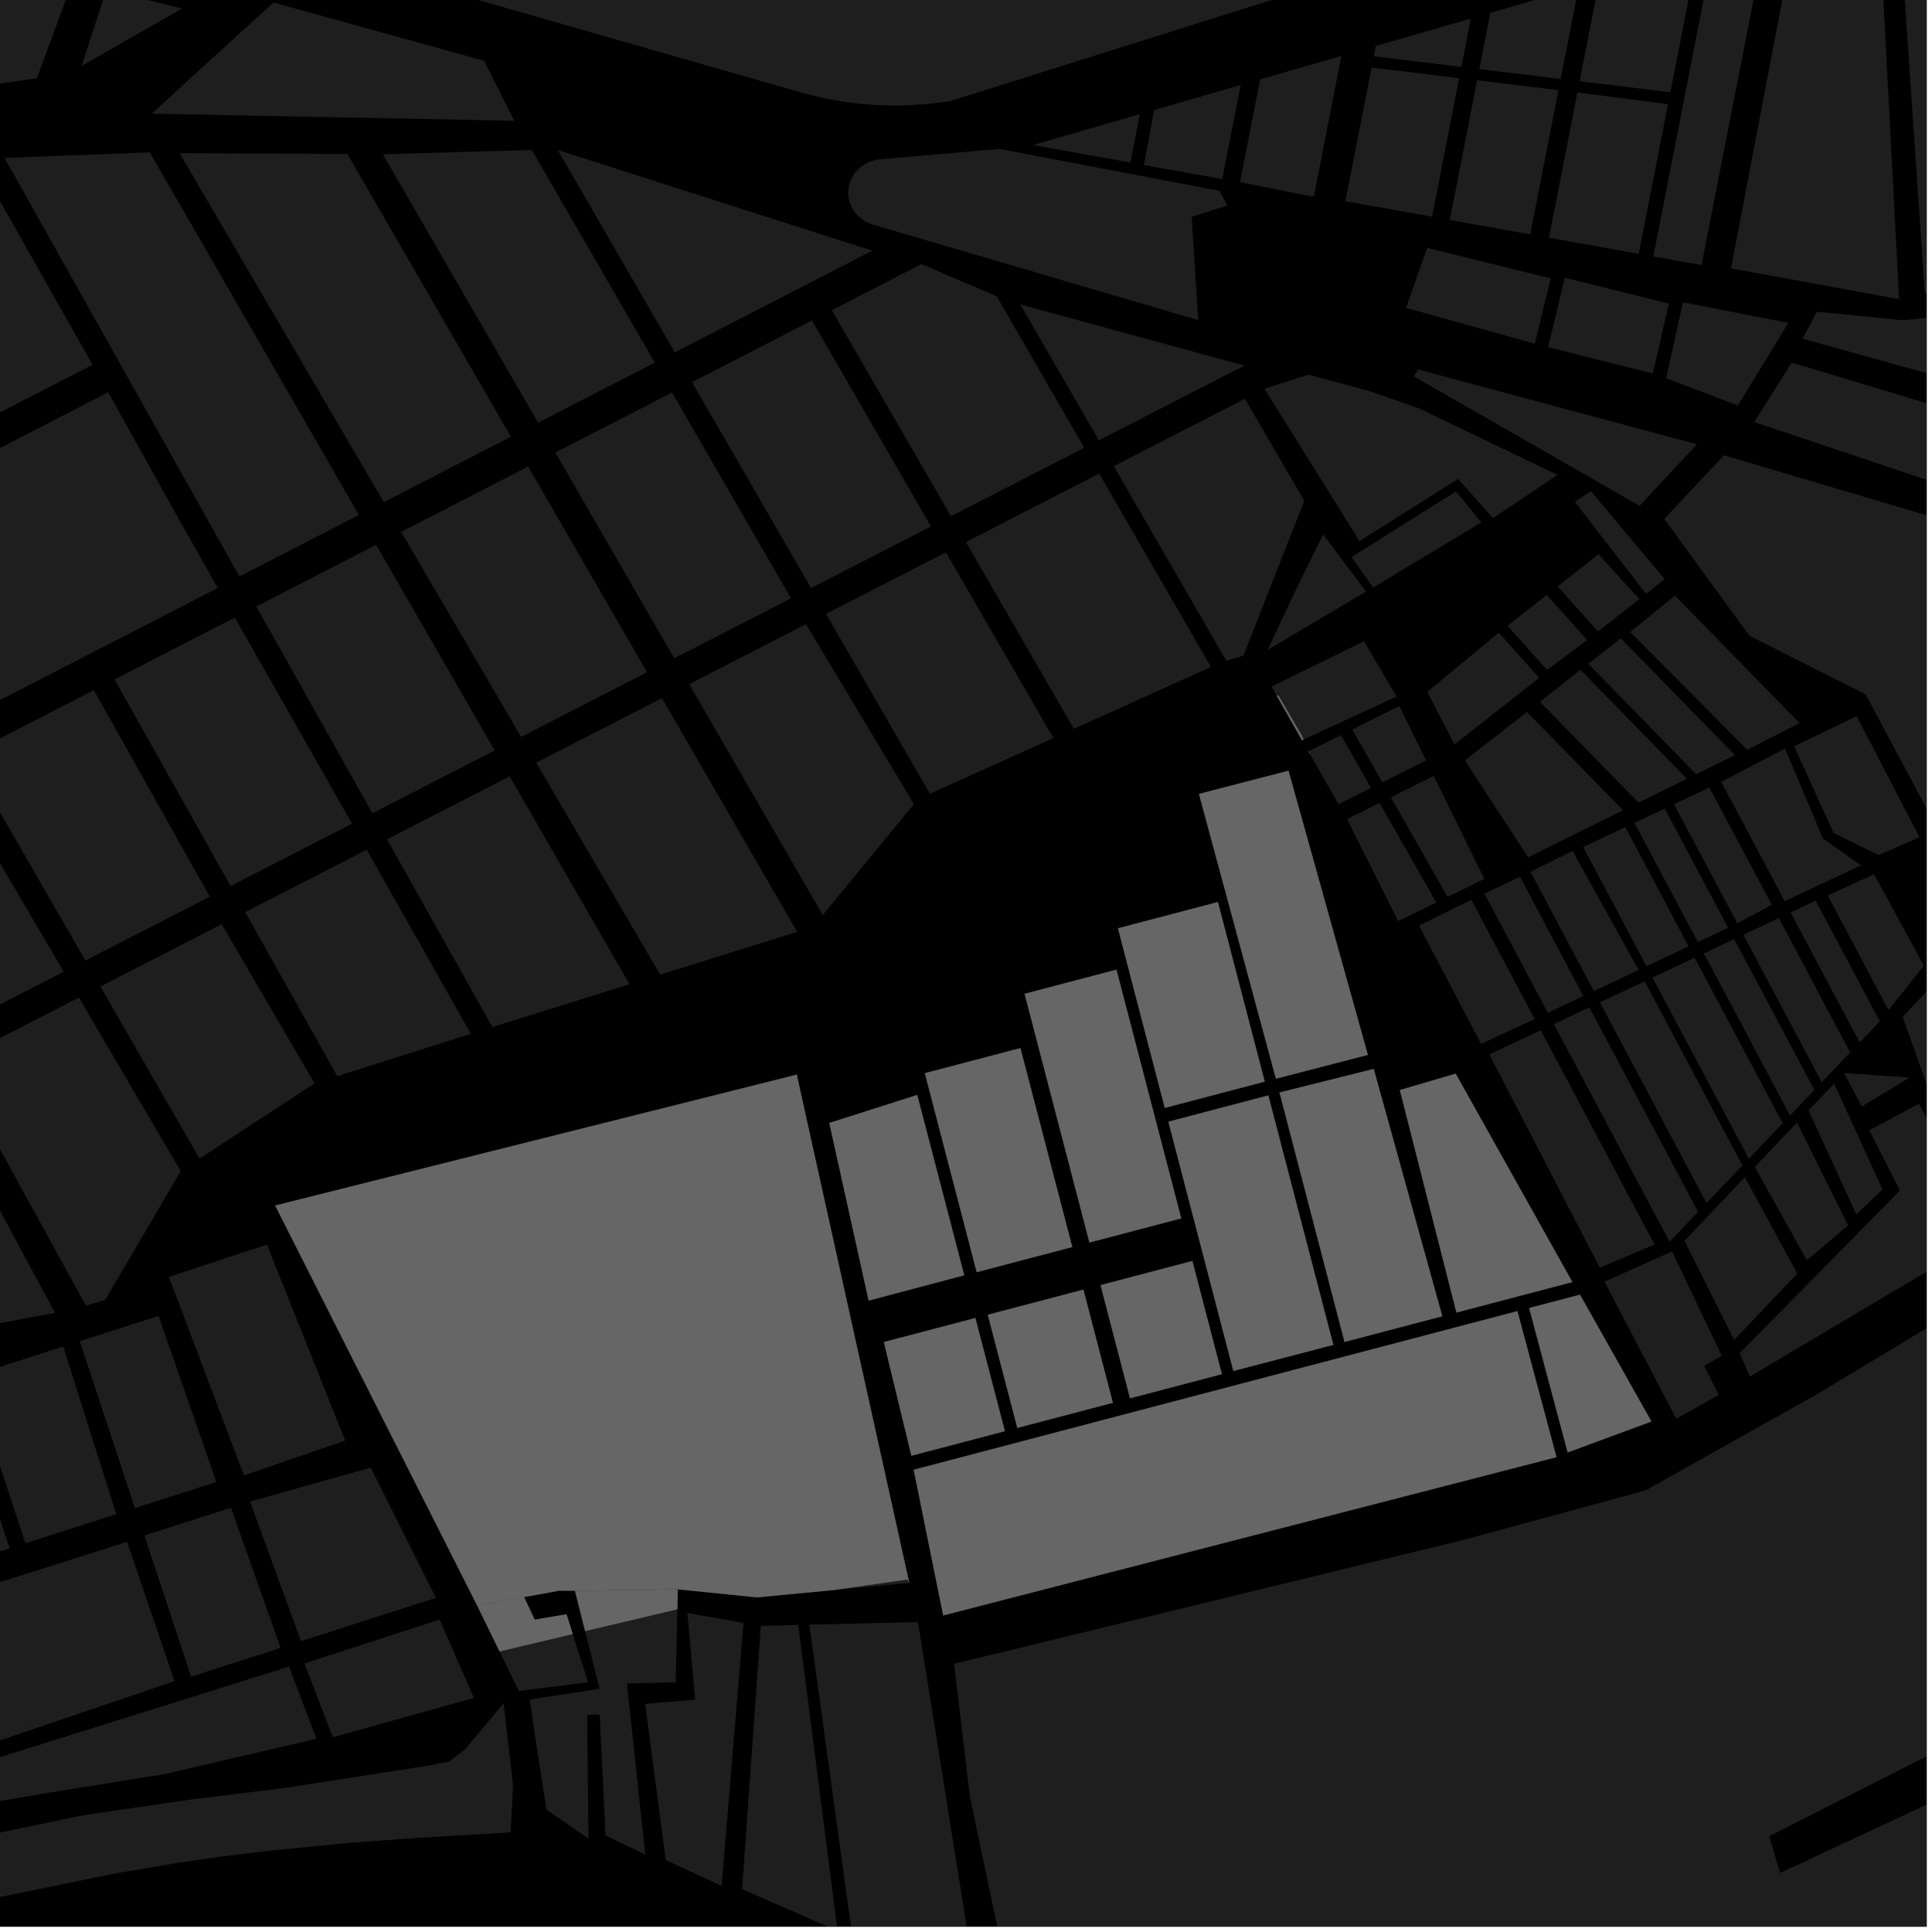 <?xml version="1.0" encoding="UTF-8"?>
<svg xmlns="http://www.w3.org/2000/svg" xmlns:xlink="http://www.w3.org/1999/xlink" width="361pt" height="361pt" viewBox="0 0 361 361" version="1.1">
<defs>
<clipPath id="clip1">
  <path d="M 138 303 L 157 303 L 157 360 L 138 360 Z M 138 303 "/>
</clipPath>
<clipPath id="clip2">
  <path d="M 151 303 L 183 303 L 183 360 L 151 360 Z M 151 303 "/>
</clipPath>
<clipPath id="clip3">
  <path d="M 325 177 L 360 177 L 360 258 L 325 258 Z M 325 177 "/>
</clipPath>
<clipPath id="clip4">
  <path d="M 327 67 L 360 67 L 360 116 L 327 116 Z M 327 67 "/>
</clipPath>
<clipPath id="clip5">
  <path d="M 359 48 L 360 48 L 360 55 L 359 55 Z M 359 48 "/>
</clipPath>
<clipPath id="clip6">
  <path d="M 336 55 L 360 55 L 360 76 L 336 76 Z M 336 55 "/>
</clipPath>
<clipPath id="clip7">
  <path d="M 310 85 L 360 85 L 360 154 L 310 154 Z M 310 85 "/>
</clipPath>
<clipPath id="clip8">
  <path d="M 333 0 L 360 0 L 360 53 L 333 53 Z M 333 0 "/>
</clipPath>
<clipPath id="clip9">
  <path d="M 178 228 L 360 228 L 360 360 L 178 360 Z M 178 228 "/>
</clipPath>
</defs>
<g id="surface8666">
<path style="fill-rule:nonzero;fill:rgb(0%,0%,0%);fill-opacity:1;stroke-width:0.03;stroke-linecap:square;stroke-linejoin:miter;stroke:rgb(0%,0%,0%);stroke-opacity:1;stroke-miterlimit:10;" d="M 0 178 L 360 178 L 360 -182 L 0 -182 Z M 0 178 " transform="matrix(1,0,0,1,0,182)"/>
<path style=" stroke:none;fill-rule:nonzero;fill:rgb(39.999%,39.999%,39.999%);fill-opacity:0.3;" d="M -4.867 326.848 L -6.426 322.176 L -3.633 321.391 L 6.711 322.922 Z M -4.867 326.848 "/>
<path style=" stroke:none;fill-rule:nonzero;fill:rgb(39.999%,39.999%,39.999%);fill-opacity:0.3;" d="M -11.461 344.801 L 15.746 339.148 L 35.934 336.211 L 46.477 334.918 L 45.461 346.406 L 40.801 346.988 L 33.742 348.004 L 21.699 350.027 L -7.816 356.062 Z M -11.461 344.801 "/>
<path style=" stroke:none;fill-rule:nonzero;fill:rgb(39.999%,39.999%,39.999%);fill-opacity:0.3;" d="M -13.059 332.41 L 13.859 323.98 L 43.926 328.434 L 30.727 331.508 L 8.172 335.117 L -10.879 338.434 Z M -13.059 332.41 "/>
<path style=" stroke:none;fill-rule:nonzero;fill:rgb(39.999%,39.999%,39.999%);fill-opacity:0.3;" d="M 218.32 209.594 L 236.984 204.688 L 249.133 251.289 L 230.461 256.168 Z M 218.32 209.594 "/>
<path style=" stroke:none;fill-rule:nonzero;fill:rgb(39.999%,39.999%,39.999%);fill-opacity:0.3;" d="M 243.582 138.172 L 243.297 138.305 L 238.52 129.91 L 238.945 130.074 L 243.32 137.578 Z M 243.582 138.172 "/>
<path style=" stroke:none;fill-rule:nonzero;fill:rgb(39.999%,39.999%,39.999%);fill-opacity:0.3;" d="M 244.488 140.391 L 244.539 140.363 L 244.77 140.891 Z M 244.488 140.391 "/>
<path style=" stroke:none;fill-rule:nonzero;fill:rgb(39.999%,39.999%,39.999%);fill-opacity:0.3;" d="M 285.73 244.414 L 295.223 241.922 L 308.57 265.605 L 292.926 271.383 Z M 285.73 244.414 "/>
<path style=" stroke:none;fill-rule:nonzero;fill:rgb(39.999%,39.999%,39.999%);fill-opacity:0.3;" d="M 208.902 173.461 L 227.566 168.555 L 236.312 202.102 L 217.648 207.008 Z M 208.902 173.461 "/>
<path style=" stroke:none;fill-rule:nonzero;fill:rgb(39.999%,39.999%,39.999%);fill-opacity:0.3;" d="M 224.035 148.352 L 240.758 144.023 L 255.586 197.105 L 238.414 201.551 Z M 224.035 148.352 "/>
<path style=" stroke:none;fill-rule:nonzero;fill:rgb(39.999%,39.999%,39.999%);fill-opacity:0.3;" d="M 165.156 250.77 L 182.246 246.281 L 187.758 267.418 L 170.305 272.004 Z M 165.156 250.77 "/>
<path style=" stroke:none;fill-rule:nonzero;fill:rgb(39.999%,39.999%,39.999%);fill-opacity:0.3;" d="M 172.816 200.535 L 190.664 195.844 L 200.352 233.008 L 182.504 237.703 Z M 172.816 200.535 "/>
<path style=" stroke:none;fill-rule:nonzero;fill:rgb(39.999%,39.999%,39.999%);fill-opacity:0.3;" d="M 184.578 245.668 L 202.43 240.977 L 207.938 262.113 L 190.09 266.805 Z M 184.578 245.668 "/>
<path style=" stroke:none;fill-rule:nonzero;fill:rgb(39.999%,39.999%,39.999%);fill-opacity:0.3;" d="M 205.645 240.133 L 222.793 235.625 L 228.301 256.762 L 211.152 261.27 Z M 205.645 240.133 "/>
<path style=" stroke:none;fill-rule:nonzero;fill:rgb(39.999%,39.999%,39.999%);fill-opacity:0.3;" d="M 239.086 204.137 L 256.68 199.738 L 269.492 245.941 L 251.234 250.738 Z M 239.086 204.137 "/>
<path style=" stroke:none;fill-rule:nonzero;fill:rgb(39.999%,39.999%,39.999%);fill-opacity:0.3;" d="M 170.734 274.633 L 283.535 244.992 L 290.824 272.273 L 176.242 301.844 Z M 170.734 274.633 "/>
<path style=" stroke:none;fill-rule:nonzero;fill:rgb(39.999%,39.999%,39.999%);fill-opacity:0.3;" d="M 261.57 203.68 L 271.992 200.625 L 293.797 239.555 L 272.141 245.246 Z M 261.57 203.68 "/>
<path style=" stroke:none;fill-rule:nonzero;fill:rgb(39.999%,39.999%,39.999%);fill-opacity:0.3;" d="M 154.969 209.836 L 171.383 204.598 L 180.164 238.285 L 162.312 243.016 Z M 154.969 209.836 "/>
<path style=" stroke:none;fill-rule:nonzero;fill:rgb(39.999%,39.999%,39.999%);fill-opacity:0.3;" d="M 191.457 185.699 L 208.605 181.191 L 220.715 227.652 L 203.566 232.16 Z M 191.457 185.699 "/>
<path style=" stroke:none;fill-rule:nonzero;fill:rgb(39.999%,39.999%,39.999%);fill-opacity:0.3;" d="M 107.441 297.258 L 126.645 296.98 L 126.566 300.688 L 109.332 304.777 Z M 107.441 297.258 "/>
<path style=" stroke:none;fill-rule:nonzero;fill:rgb(39.999%,39.999%,39.999%);fill-opacity:0.3;" d="M 89.164 300.004 L 51.43 225.258 L 148.871 200.809 L 169.883 295.711 L 169.547 295.129 L 155.602 297.121 L 141.434 298.469 L 126.645 296.961 L 107.434 297.246 L 104.566 297.207 L 97.926 298.414 Z M 89.164 300.004 "/>
<path style=" stroke:none;fill-rule:nonzero;fill:rgb(39.999%,39.999%,39.999%);fill-opacity:0.3;" d="M 89.164 300.004 L 97.926 298.414 L 99.902 302.648 L 105.848 301.633 L 107.023 305.324 L 93.344 308.57 Z M 89.164 300.004 "/>
<path style=" stroke:none;fill-rule:nonzero;fill:rgb(39.999%,39.999%,39.999%);fill-opacity:0.3;" d="M -6.426 322.176 L -13.824 300.016 L -1.055 295.965 L 23.754 288.094 L 27.887 300.266 L 32.598 314.141 L 8.266 322.395 L 6.711 322.922 L -3.633 321.391 Z M -6.426 322.176 "/>
<path style=" stroke:none;fill-rule:nonzero;fill:rgb(39.999%,39.999%,39.999%);fill-opacity:0.3;" d="M 182.066 339.723 L 181.234 335.777 L 180.895 332.922 Z M 182.066 339.723 "/>
<path style=" stroke:none;fill-rule:nonzero;fill:rgb(39.999%,39.999%,39.999%);fill-opacity:0.3;" d="M 126.566 300.688 L 126.27 314.344 L 117.141 314.555 L 120.578 346.555 L 113.145 342.941 L 112.051 320.398 L 110.883 320.398 L 109.715 320.402 L 109.961 343.551 L 102.098 338.125 L 99.781 323.027 L 98.992 317.562 L 112.043 315.566 L 109.332 304.777 Z M 126.566 300.688 "/>
<path style=" stroke:none;fill-rule:nonzero;fill:rgb(39.999%,39.999%,39.999%);fill-opacity:0.3;" d="M 46.723 280.57 L 69.289 274.23 L 81.449 298.57 L 56.234 306.652 Z M 46.723 280.57 "/>
<path style=" stroke:none;fill-rule:nonzero;fill:rgb(39.999%,39.999%,39.999%);fill-opacity:0.3;" d="M 169.883 295.711 L 169.895 295.766 L 155.602 297.121 L 169.547 295.129 Z M 169.883 295.711 "/>
<path style=" stroke:none;fill-rule:nonzero;fill:rgb(39.999%,39.999%,39.999%);fill-opacity:0.3;" d="M 56.891 310.816 L 82.148 302.617 L 88.539 317.262 L 62.176 324.625 Z M 56.891 310.816 "/>
<path style=" stroke:none;fill-rule:nonzero;fill:rgb(39.999%,39.999%,39.999%);fill-opacity:0.3;" d="M 107.023 305.324 L 109.898 314.336 L 96.949 315.965 L 93.344 308.57 Z M 107.023 305.324 "/>
<path style=" stroke:none;fill-rule:nonzero;fill:rgb(39.999%,39.999%,39.999%);fill-opacity:0.3;" d="M 138.922 303.238 L 134.836 352.379 L 124.402 347.559 L 120.543 318.375 L 129.883 317.559 L 128.453 301.398 Z M 138.922 303.238 "/>
<path style=" stroke:none;fill-rule:nonzero;fill:rgb(39.999%,39.999%,39.999%);fill-opacity:0.3;" d="M 46.477 334.918 L 53.047 334.109 L 80.293 329.871 L 83.938 329.152 L 86.938 326.809 L 94.109 318.258 L 95.871 333.621 L 95.418 342.379 L 78.297 343.395 L 64.938 344.367 L 50.191 345.82 L 45.461 346.406 Z M 46.477 334.918 "/>
<g clip-path="url(#clip1)" clip-rule="nonzero">
<path style=" stroke:none;fill-rule:nonzero;fill:rgb(39.999%,39.999%,39.999%);fill-opacity:0.3;" d="M 142.156 303.805 L 149.16 303.629 L 156.504 360.809 L 138.66 352.98 Z M 142.156 303.805 "/>
</g>
<g clip-path="url(#clip2)" clip-rule="nonzero">
<path style=" stroke:none;fill-rule:nonzero;fill:rgb(39.999%,39.999%,39.999%);fill-opacity:0.3;" d="M 151.23 303.578 L 171.531 303.074 L 182.422 371.242 L 159.266 361.812 Z M 151.23 303.578 "/>
</g>
<path style=" stroke:none;fill-rule:nonzero;fill:rgb(39.999%,39.999%,39.999%);fill-opacity:0.3;" d="M -25.953 263.734 L -8.504 258.129 L 1.812 289.316 L -15.637 294.922 Z M -25.953 263.734 "/>
<path style=" stroke:none;fill-rule:nonzero;fill:rgb(39.999%,39.999%,39.999%);fill-opacity:0.3;" d="M -5.559 257.184 L 11.816 251.605 L 21.73 282.922 L 4.758 288.371 Z M -5.559 257.184 "/>
<path style=" stroke:none;fill-rule:nonzero;fill:rgb(39.999%,39.999%,39.999%);fill-opacity:0.3;" d="M 14.898 250.613 L 29.625 245.883 L 40.434 276.914 L 25.215 281.801 Z M 14.898 250.613 "/>
<path style=" stroke:none;fill-rule:nonzero;fill:rgb(39.999%,39.999%,39.999%);fill-opacity:0.3;" d="M 26.973 286.91 L 43.156 281.715 L 52.43 307.914 L 35.707 313.293 Z M 26.973 286.91 "/>
<path style=" stroke:none;fill-rule:nonzero;fill:rgb(39.999%,39.999%,39.999%);fill-opacity:0.3;" d="M 13.859 323.98 L 54.004 311.41 L 59.117 324.898 L 43.926 328.434 Z M 13.859 323.98 "/>
<path style=" stroke:none;fill-rule:nonzero;fill:rgb(39.999%,39.999%,39.999%);fill-opacity:0.3;" d="M 31.562 238.586 L 49.867 232.555 L 64.504 269.184 L 45.57 275.676 Z M 31.562 238.586 "/>
<path style=" stroke:none;fill-rule:nonzero;fill:rgb(39.999%,39.999%,39.999%);fill-opacity:0.3;" d="M 9.578 244.02 L 10.273 245.312 L -4.75 248.113 Z M 9.578 244.02 "/>
<path style=" stroke:none;fill-rule:nonzero;fill:rgb(39.999%,39.999%,39.999%);fill-opacity:0.3;" d="M 26.895 230.551 L 19.648 242.906 L 16.043 243.941 L 15.027 242.094 Z M 26.895 230.551 "/>
<path style=" stroke:none;fill-rule:nonzero;fill:rgb(39.999%,39.999%,39.999%);fill-opacity:0.3;" d="M 273.723 142.074 L 285.32 133.035 L 303.281 151.406 L 285.52 160.18 Z M 273.723 142.074 "/>
<path style=" stroke:none;fill-rule:nonzero;fill:rgb(39.999%,39.999%,39.999%);fill-opacity:0.3;" d="M 294.293 93.797 L 297.258 91.758 L 304.156 99.992 L 311.047 108.215 L 307.562 110.957 Z M 294.293 93.797 "/>
<path style=" stroke:none;fill-rule:nonzero;fill:rgb(39.999%,39.999%,39.999%);fill-opacity:0.3;" d="M 241.836 98.348 L 232.352 122.484 L 229.152 123.488 L 225.301 116.824 Z M 241.836 98.348 "/>
<path style=" stroke:none;fill-rule:nonzero;fill:rgb(39.999%,39.999%,39.999%);fill-opacity:0.3;" d="M 241.688 111.129 L 247.23 99.859 L 255.25 110.527 L 236.852 121.441 Z M 241.688 111.129 "/>
<path style=" stroke:none;fill-rule:nonzero;fill:rgb(39.999%,39.999%,39.999%);fill-opacity:0.3;" d="M 252.527 104.098 L 272.051 91.828 L 276.805 97.609 L 256.574 109.781 Z M 252.527 104.098 "/>
<path style=" stroke:none;fill-rule:nonzero;fill:rgb(39.999%,39.999%,39.999%);fill-opacity:0.3;" d="M 236.258 72.637 L 244.496 69.988 L 255.91 73.086 L 265.188 76.32 L 291.023 88.738 L 278.977 96.816 L 272.453 89.496 L 254.02 101.094 Z M 236.258 72.637 "/>
<path style=" stroke:none;fill-rule:nonzero;fill:rgb(39.999%,39.999%,39.999%);fill-opacity:0.3;" d="M 297.984 89.719 L 264.223 70.355 L 264.613 69.598 L 272.082 71.934 L 288.961 81.934 L 295.84 88.188 Z M 297.984 89.719 "/>
<path style=" stroke:none;fill-rule:nonzero;fill:rgb(39.999%,39.999%,39.999%);fill-opacity:0.3;" d="M 334.582 170.492 L 339.27 168.281 L 351.254 190.836 L 347.492 194.785 Z M 334.582 170.492 "/>
<path style=" stroke:none;fill-rule:nonzero;fill:rgb(39.999%,39.999%,39.999%);fill-opacity:0.3;" d="M 325.75 174.656 L 332.371 171.535 L 345.715 196.645 L 340.398 202.219 Z M 325.75 174.656 "/>
<path style=" stroke:none;fill-rule:nonzero;fill:rgb(39.999%,39.999%,39.999%);fill-opacity:0.3;" d="M 318.371 178.137 L 324.031 175.465 L 339.02 203.668 L 334.473 208.434 Z M 318.371 178.137 "/>
<path style=" stroke:none;fill-rule:nonzero;fill:rgb(39.999%,39.999%,39.999%);fill-opacity:0.3;" d="M 344.574 200.512 L 356.805 201.34 L 347.879 206.754 Z M 344.574 200.512 "/>
<path style=" stroke:none;fill-rule:nonzero;fill:rgb(39.999%,39.999%,39.999%);fill-opacity:0.3;" d="M 281.688 116.934 L 289.02 111.164 L 296.57 119.602 L 289.074 125.188 Z M 281.688 116.934 "/>
<path style=" stroke:none;fill-rule:nonzero;fill:rgb(39.999%,39.999%,39.999%);fill-opacity:0.3;" d="M 291.047 109.57 L 298.688 103.559 L 306.309 111.941 L 298.602 118.008 Z M 291.047 109.57 "/>
<path style=" stroke:none;fill-rule:nonzero;fill:rgb(39.999%,39.999%,39.999%);fill-opacity:0.3;" d="M 296.77 124.031 L 302.836 119.258 L 324.172 141.086 L 316.934 144.66 Z M 296.77 124.031 "/>
<path style=" stroke:none;fill-rule:nonzero;fill:rgb(39.999%,39.999%,39.999%);fill-opacity:0.3;" d="M 304.609 118.098 L 312.973 111.281 L 336.254 135.117 L 326.477 140.094 Z M 304.609 118.098 "/>
<path style=" stroke:none;fill-rule:nonzero;fill:rgb(39.999%,39.999%,39.999%);fill-opacity:0.3;" d="M 285.984 162.91 L 293.84 158.984 L 306.18 181.242 L 297.82 185.184 Z M 285.984 162.91 "/>
<path style=" stroke:none;fill-rule:nonzero;fill:rgb(39.999%,39.999%,39.999%);fill-opacity:0.3;" d="M 295.82 158.273 L 303.691 154.562 L 315.531 176.836 L 307.656 180.547 Z M 295.82 158.273 "/>
<path style=" stroke:none;fill-rule:nonzero;fill:rgb(39.999%,39.999%,39.999%);fill-opacity:0.3;" d="M 305.41 153.754 L 311.07 151.082 L 322.91 173.355 L 317.246 176.023 Z M 305.41 153.754 "/>
<path style=" stroke:none;fill-rule:nonzero;fill:rgb(39.999%,39.999%,39.999%);fill-opacity:0.3;" d="M 312.793 150.273 L 319.41 147.152 L 331.047 169.047 L 324.629 172.547 Z M 312.793 150.273 "/>
<path style=" stroke:none;fill-rule:nonzero;fill:rgb(39.999%,39.999%,39.999%);fill-opacity:0.3;" d="M 321.621 146.109 L 333.551 139.844 L 340.617 156.68 L 347.742 161.695 L 333.461 168.383 Z M 321.621 146.109 "/>
<path style=" stroke:none;fill-rule:nonzero;fill:rgb(39.999%,39.999%,39.999%);fill-opacity:0.3;" d="M 335.234 139.43 L 344.266 135.094 L 345.855 136.328 L 352.734 148.832 L 357.391 156.984 L 351.031 159.777 L 342.609 155.645 Z M 335.234 139.43 "/>
<path style=" stroke:none;fill-rule:nonzero;fill:rgb(39.999%,39.999%,39.999%);fill-opacity:0.3;" d="M 341.523 167.328 L 350.172 163.352 L 359.488 180.43 L 352.875 188.746 Z M 341.523 167.328 "/>
<path style=" stroke:none;fill-rule:nonzero;fill:rgb(39.999%,39.999%,39.999%);fill-opacity:0.3;" d="M 308.777 182.656 L 316.652 178.945 L 333.094 209.883 L 326.77 216.512 Z M 308.777 182.656 "/>
<path style=" stroke:none;fill-rule:nonzero;fill:rgb(39.999%,39.999%,39.999%);fill-opacity:0.3;" d="M 298.941 187.293 L 307.301 183.355 L 325.586 217.758 L 318.871 224.793 Z M 298.941 187.293 "/>
<path style=" stroke:none;fill-rule:nonzero;fill:rgb(39.999%,39.999%,39.999%);fill-opacity:0.3;" d="M 287.742 131.129 L 295.32 125.168 L 315.207 145.516 L 306.168 149.98 Z M 287.742 131.129 "/>
<path style=" stroke:none;fill-rule:nonzero;fill:rgb(39.999%,39.999%,39.999%);fill-opacity:0.3;" d="M 296.977 188.223 L 317.293 226.449 L 311.965 232.039 L 290.34 191.352 Z M 296.977 188.223 "/>
<path style=" stroke:none;fill-rule:nonzero;fill:rgb(39.999%,39.999%,39.999%);fill-opacity:0.3;" d="M 299.797 239.48 L 312.43 233.836 L 321.719 253.332 L 318.414 255.199 L 321.164 260.66 L 313.211 265.094 Z M 299.797 239.48 "/>
<path style=" stroke:none;fill-rule:nonzero;fill:rgb(39.999%,39.999%,39.999%);fill-opacity:0.3;" d="M 314.75 231.855 L 326.035 219.953 L 335.828 237.988 L 324.035 250.359 Z M 314.75 231.855 "/>
<path style=" stroke:none;fill-rule:nonzero;fill:rgb(39.999%,39.999%,39.999%);fill-opacity:0.3;" d="M 327.883 218.016 L 335.789 209.77 L 345.328 228.957 L 337.613 235.48 Z M 327.883 218.016 "/>
<path style=" stroke:none;fill-rule:nonzero;fill:rgb(39.999%,39.999%,39.999%);fill-opacity:0.3;" d="M 337.93 207.48 L 342.711 202.465 L 351.762 222.258 L 346.855 226.918 Z M 337.93 207.48 "/>
<path style=" stroke:none;fill-rule:nonzero;fill:rgb(39.999%,39.999%,39.999%);fill-opacity:0.3;" d="M 278.297 197.027 L 287.883 192.508 L 309.16 232.539 L 298.922 236.883 Z M 278.297 197.027 "/>
<g clip-path="url(#clip3)" clip-rule="nonzero">
<path style=" stroke:none;fill-rule:nonzero;fill:rgb(39.999%,39.999%,39.999%);fill-opacity:0.3;" d="M 360.68 204.52 L 355.516 189.973 L 367.691 177.164 L 369.195 179.949 L 369.613 181.344 L 370.902 183.113 L 389.93 218.41 L 362.277 236.258 L 326.977 257.211 L 325.059 252.863 L 355 222.453 L 349.293 211.207 L 358.531 206.23 L 368.348 224.07 L 369.691 223.219 L 370.785 222.523 Z M 360.68 204.52 "/>
</g>
<path style=" stroke:none;fill-rule:nonzero;fill:rgb(39.999%,39.999%,39.999%);fill-opacity:0.3;" d="M 265.141 172.949 L 274.926 168.125 L 286.762 190.398 L 276.754 195.062 Z M 265.141 172.949 "/>
<path style=" stroke:none;fill-rule:nonzero;fill:rgb(39.999%,39.999%,39.999%);fill-opacity:0.3;" d="M 252.672 136.305 L 261.465 131.918 L 266.473 142.094 L 258.293 146.176 Z M 252.672 136.305 "/>
<path style=" stroke:none;fill-rule:nonzero;fill:rgb(39.999%,39.999%,39.999%);fill-opacity:0.3;" d="M 237.59 128.281 L 254.871 119.82 L 260.961 130.152 L 243.582 138.172 L 243.32 137.578 L 238.945 130.074 L 238.52 129.91 Z M 237.59 128.281 "/>
<path style=" stroke:none;fill-rule:nonzero;fill:rgb(39.999%,39.999%,39.999%);fill-opacity:0.3;" d="M 244.539 140.363 L 250.566 137.359 L 256.184 147.227 L 250.105 150.262 L 244.77 140.891 Z M 244.539 140.363 "/>
<path style=" stroke:none;fill-rule:nonzero;fill:rgb(39.999%,39.999%,39.999%);fill-opacity:0.3;" d="M 251.703 153.062 L 257.781 150.031 L 268.379 168.648 L 261.246 172.102 Z M 251.703 153.062 "/>
<path style=" stroke:none;fill-rule:nonzero;fill:rgb(39.999%,39.999%,39.999%);fill-opacity:0.3;" d="M 259.887 148.977 L 267.891 144.984 L 277.352 164.215 L 270.492 167.602 Z M 259.887 148.977 "/>
<path style=" stroke:none;fill-rule:nonzero;fill:rgb(39.999%,39.999%,39.999%);fill-opacity:0.3;" d="M 277.383 166.965 L 284.02 163.84 L 295.855 186.109 L 289.219 189.238 Z M 277.383 166.965 "/>
<path style=" stroke:none;fill-rule:nonzero;fill:rgb(39.999%,39.999%,39.999%);fill-opacity:0.3;" d="M 266.691 129.285 L 280.055 118.215 L 287.605 126.652 L 271.785 139.102 Z M 266.691 129.285 "/>
<g clip-path="url(#clip4)" clip-rule="nonzero">
<path style=" stroke:none;fill-rule:nonzero;fill:rgb(39.999%,39.999%,39.999%);fill-opacity:0.3;" d="M 334.781 67.746 L 439.359 99.238 L 445.047 97.566 L 439.375 115.199 L 421.688 110.352 L 327.797 78.867 Z M 334.781 67.746 "/>
</g>
<path style=" stroke:none;fill-rule:nonzero;fill:rgb(39.999%,39.999%,39.999%);fill-opacity:0.3;" d="M 289.199 54.34 L 286.77 64.223 L 262.73 57.531 L 263.367 55.719 L 270.207 53.801 L 272.082 52.551 L 275.832 51.301 Z M 289.199 54.34 "/>
<path style=" stroke:none;fill-rule:nonzero;fill:rgb(39.999%,39.999%,39.999%);fill-opacity:0.3;" d="M 264.906 69.027 L 272.637 71.098 L 272.082 71.934 L 264.613 69.598 Z M 264.906 69.027 "/>
<path style=" stroke:none;fill-rule:nonzero;fill:rgb(39.999%,39.999%,39.999%);fill-opacity:0.3;" d="M 311.707 57.277 L 308.832 69.809 L 289.262 64.855 L 291.504 55.578 L 292.715 56.301 Z M 311.707 57.277 "/>
<g clip-path="url(#clip5)" clip-rule="nonzero">
<path style=" stroke:none;fill-rule:nonzero;fill:rgb(39.999%,39.999%,39.999%);fill-opacity:0.3;" d="M 388.273 48.812 L 388.566 51.086 L 359.664 54.84 L 359.531 52.902 L 362.109 52.551 Z M 388.273 48.812 "/>
</g>
<path style=" stroke:none;fill-rule:nonzero;fill:rgb(39.999%,39.999%,39.999%);fill-opacity:0.3;" d="M 354.73 53.559 L 354.855 55.898 L 347.477 54.547 Z M 354.73 53.559 "/>
<g clip-path="url(#clip6)" clip-rule="nonzero">
<path style=" stroke:none;fill-rule:nonzero;fill:rgb(39.999%,39.999%,39.999%);fill-opacity:0.3;" d="M 339.523 58.242 L 355.402 59.82 L 357.5 59.672 L 390.766 55.656 L 393.477 74.836 L 382.352 75.926 L 336.797 63.281 Z M 339.523 58.242 "/>
</g>
<path style=" stroke:none;fill-rule:nonzero;fill:rgb(39.999%,39.999%,39.999%);fill-opacity:0.3;" d="M 318.633 57.297 L 334.156 60.32 L 324.727 75.766 L 311.328 70.68 L 314.254 57.406 L 317.098 57.551 Z M 318.633 57.297 "/>
<path style=" stroke:none;fill-rule:nonzero;fill:rgb(39.999%,39.999%,39.999%);fill-opacity:0.3;" d="M 272.637 71.098 L 317.098 83.02 L 306.348 94.516 L 297.984 89.719 L 295.84 88.188 L 288.961 81.934 L 272.082 71.934 Z M 272.637 71.098 "/>
<path style=" stroke:none;fill-rule:nonzero;fill:rgb(39.999%,39.999%,39.999%);fill-opacity:0.3;" d="M 344.266 135.094 L 346.93 133.812 L 358.656 156.43 L 357.391 156.984 L 352.734 148.832 L 345.855 136.328 Z M 344.266 135.094 "/>
<g clip-path="url(#clip7)" clip-rule="nonzero">
<path style=" stroke:none;fill-rule:nonzero;fill:rgb(39.999%,39.999%,39.999%);fill-opacity:0.3;" d="M 310.973 96.953 L 322.129 85.066 L 411.293 111.469 L 408.656 118.621 L 375.82 135.879 L 378.027 144.285 L 369.289 151.684 L 361.176 153.289 L 348.59 129.734 L 326.902 118.809 Z M 310.973 96.953 "/>
</g>
<path style=" stroke:none;fill-rule:nonzero;fill:rgb(39.999%,39.999%,39.999%);fill-opacity:0.3;" d="M 286.984 -21.609 L 286.824 -20.984 L 286.613 -20.309 L 286.367 -19.645 L 286.086 -18.992 L 285.766 -18.355 L 285.414 -17.738 L 285.023 -17.137 L 284.605 -16.555 L 284.156 -15.996 L 283.672 -15.461 L 283.164 -14.949 L 282.625 -14.461 L 282.031 -13.984 L 177.602 18.879 L 176.535 19.043 L 173.352 19.43 L 170.148 19.656 L 166.938 19.723 L 163.73 19.629 L 160.531 19.379 L 157.348 18.969 L 154.195 18.398 L 151.074 17.676 L 63 -7.539 L 58.539 -10.031 L 61.266 -9.379 L 64.027 -8.863 L 66.816 -8.488 L 69.617 -8.25 L 72.43 -8.148 L 75.246 -8.191 L 78.055 -8.371 L 80.848 -8.691 L 83.621 -9.148 L 85.891 -9.629 L 254.418 -72.887 L 254.871 -73.027 L 255.535 -73.203 L 256.207 -73.344 L 256.887 -73.449 L 257.57 -73.523 L 258.258 -73.562 L 258.945 -73.566 L 259.633 -73.539 L 260.316 -73.473 L 260.996 -73.379 L 261.672 -73.246 L 262.34 -73.082 L 262.992 -72.887 L 263.637 -72.656 L 264.27 -72.395 L 264.883 -72.102 L 265.484 -71.781 L 266.062 -71.43 L 266.621 -71.051 L 267.16 -70.645 L 267.676 -70.211 L 268.164 -69.75 L 268.629 -69.27 L 269.066 -68.766 L 269.477 -68.242 L 286.898 -27.645 L 287.055 -26.957 L 287.172 -26.262 L 287.254 -25.562 L 287.297 -24.859 L 287.305 -24.465 L 287.285 -23.762 L 287.227 -23.059 L 287.133 -22.363 Z M 286.984 -21.609 "/>
<path style=" stroke:none;fill-rule:nonzero;fill:rgb(39.999%,39.999%,39.999%);fill-opacity:0.3;" d="M -70.012 -27.387 L 13.594 -3.562 L 6.898 14.621 L -19.34 18.363 L -35.559 20.73 L -41.492 16.098 L -44.316 14.18 L -47.031 12.121 L -49.629 9.934 L -52.102 7.621 L -54.445 5.184 L -56.648 2.637 L -58.711 -0.016 L -60.621 -2.766 L -62.379 -5.609 L -63.977 -8.535 L -65.414 -11.539 L -66.68 -14.609 L -67.777 -17.734 L -68.699 -20.914 L -69.445 -24.133 Z M -70.012 -27.387 "/>
<path style=" stroke:none;fill-rule:nonzero;fill:rgb(39.999%,39.999%,39.999%);fill-opacity:0.3;" d="M 19.871 -1.926 L 34.012 1.598 L 15.262 12.309 Z M 19.871 -1.926 "/>
<path style=" stroke:none;fill-rule:nonzero;fill:rgb(39.999%,39.999%,39.999%);fill-opacity:0.3;" d="M 266.66 46.312 L 289.773 52.02 L 289.199 54.34 L 275.832 51.301 L 272.082 52.551 L 270.207 53.801 L 263.367 55.719 Z M 266.66 46.312 "/>
<path style=" stroke:none;fill-rule:nonzero;fill:rgb(39.999%,39.999%,39.999%);fill-opacity:0.3;" d="M 164.504 29.762 L 186.719 27.82 L 227.82 35.645 L 229.375 38.398 L 222.684 40.52 L 223.891 59.816 L 163.078 41.961 L 162.637 41.812 L 162.32 41.684 L 162.012 41.535 L 161.711 41.375 L 161.418 41.199 L 161.137 41.012 L 160.867 40.809 L 160.359 40.359 L 159.906 39.867 L 159.699 39.605 L 159.508 39.332 L 159.469 39.27 L 158.867 38.07 L 158.789 37.844 L 158.695 37.531 L 158.621 37.211 L 158.562 36.887 L 158.523 36.559 L 158.5 36.234 L 158.496 35.906 L 158.512 35.578 L 158.543 35.25 L 158.594 34.926 L 158.66 34.605 L 158.746 34.289 L 158.852 33.977 L 158.969 33.668 L 159.105 33.367 L 159.262 33.074 L 159.43 32.785 L 159.613 32.508 L 159.816 32.242 L 160.027 31.984 L 160.5 31.504 L 161.02 31.074 L 161.297 30.879 L 161.586 30.695 L 161.883 30.527 L 162.188 30.375 L 162.5 30.238 L 162.824 30.117 L 163.152 30.016 L 163.484 29.926 L 163.82 29.855 Z M 164.504 29.762 "/>
<path style=" stroke:none;fill-rule:nonzero;fill:rgb(39.999%,39.999%,39.999%);fill-opacity:0.3;" d="M 292.395 51.902 L 311.832 56.734 L 311.707 57.277 L 292.715 56.301 L 291.504 55.578 Z M 292.395 51.902 "/>
<path style=" stroke:none;fill-rule:nonzero;fill:rgb(39.999%,39.999%,39.999%);fill-opacity:0.3;" d="M 320.203 -9.652 L 330.094 -12.512 L 317.938 49.535 L 308.93 47.918 Z M 320.203 -9.652 "/>
<path style=" stroke:none;fill-rule:nonzero;fill:rgb(39.999%,39.999%,39.999%);fill-opacity:0.3;" d="M 324.965 50.418 L 323.453 50.141 L 325.727 38.223 Z M 324.965 50.418 "/>
<path style=" stroke:none;fill-rule:nonzero;fill:rgb(39.999%,39.999%,39.999%);fill-opacity:0.3;" d="M 278.473 2.406 L 294.969 -2.363 L 291.617 14.75 L 276.414 12.91 Z M 278.473 2.406 "/>
<path style=" stroke:none;fill-rule:nonzero;fill:rgb(39.999%,39.999%,39.999%);fill-opacity:0.3;" d="M 294.746 17.273 L 311.676 19.469 L 306.199 47.426 L 289.434 44.418 Z M 294.746 17.273 "/>
<path style=" stroke:none;fill-rule:nonzero;fill:rgb(39.999%,39.999%,39.999%);fill-opacity:0.3;" d="M 298.809 -3.473 L 317.207 -8.789 L 312.113 17.23 L 295.156 15.18 Z M 298.809 -3.473 "/>
<path style=" stroke:none;fill-rule:nonzero;fill:rgb(39.999%,39.999%,39.999%);fill-opacity:0.3;" d="M 257.07 8.59 L 274.836 3.457 L 273.062 12.504 L 256.691 10.52 Z M 257.07 8.59 "/>
<path style=" stroke:none;fill-rule:nonzero;fill:rgb(39.999%,39.999%,39.999%);fill-opacity:0.3;" d="M 215.645 20.559 L 231.82 15.887 L 228.379 33.457 L 213.75 30.832 Z M 215.645 20.559 "/>
<path style=" stroke:none;fill-rule:nonzero;fill:rgb(39.999%,39.999%,39.999%);fill-opacity:0.3;" d="M 235.457 14.836 L 250.645 10.445 L 245.492 36.773 L 231.695 34.051 Z M 235.457 14.836 "/>
<path style=" stroke:none;fill-rule:nonzero;fill:rgb(39.999%,39.999%,39.999%);fill-opacity:0.3;" d="M 256.281 12.617 L 272.652 14.598 L 267.582 40.496 L 251.395 37.59 Z M 256.281 12.617 "/>
<path style=" stroke:none;fill-rule:nonzero;fill:rgb(39.999%,39.999%,39.999%);fill-opacity:0.3;" d="M 192.992 27.105 L 212.984 21.328 L 211.215 30.375 Z M 192.992 27.105 "/>
<path style=" stroke:none;fill-rule:nonzero;fill:rgb(39.999%,39.999%,39.999%);fill-opacity:0.3;" d="M 276.004 15.004 L 291.207 16.844 L 285.93 43.789 L 270.898 41.09 Z M 276.004 15.004 "/>
<path style=" stroke:none;fill-rule:nonzero;fill:rgb(39.999%,39.999%,39.999%);fill-opacity:0.3;" d="M 314.457 56.484 L 318.633 57.297 L 317.098 57.551 L 314.254 57.406 Z M 314.457 56.484 "/>
<path style=" stroke:none;fill-rule:nonzero;fill:rgb(39.999%,39.999%,39.999%);fill-opacity:0.3;" d="M 159.469 39.27 L 159.332 39.051 L 159.172 38.758 L 159.027 38.461 L 158.898 38.156 L 158.867 38.07 Z M 159.469 39.27 "/>
<path style=" stroke:none;fill-rule:nonzero;fill:rgb(39.999%,39.999%,39.999%);fill-opacity:0.3;" d="M 190.641 56.879 L 232.52 68.312 L 205.324 82.273 Z M 190.641 56.879 "/>
<path style=" stroke:none;fill-rule:nonzero;fill:rgb(39.999%,39.999%,39.999%);fill-opacity:0.3;" d="M 155.434 57.965 L 172.168 49.348 L 186.23 55.359 L 202.598 83.672 L 177.688 96.461 Z M 155.434 57.965 "/>
<path style=" stroke:none;fill-rule:nonzero;fill:rgb(39.999%,39.999%,39.999%);fill-opacity:0.3;" d="M 51.117 0.473 L 90.461 11.359 L 96.094 22.566 L 28.379 21.246 L 37.828 12.543 Z M 51.117 0.473 "/>
<path style=" stroke:none;fill-rule:nonzero;fill:rgb(39.999%,39.999%,39.999%);fill-opacity:0.3;" d="M 33.555 28.617 L 64.914 28.77 L 95.461 81.605 L 71.711 93.828 Z M 33.555 28.617 "/>
<path style=" stroke:none;fill-rule:nonzero;fill:rgb(39.999%,39.999%,39.999%);fill-opacity:0.3;" d="M 104.223 28.027 L 162.984 46.844 L 126.086 65.84 Z M 104.223 28.027 "/>
<path style=" stroke:none;fill-rule:nonzero;fill:rgb(39.999%,39.999%,39.999%);fill-opacity:0.3;" d="M 71.539 28.82 L 99.367 28.02 L 122.348 67.762 L 100.543 78.984 Z M 71.539 28.82 "/>
<path style=" stroke:none;fill-rule:nonzero;fill:rgb(39.999%,39.999%,39.999%);fill-opacity:0.3;" d="M 154.34 114.707 L 176.754 103.195 L 196.824 137.914 L 173.77 148.316 Z M 154.34 114.707 "/>
<path style=" stroke:none;fill-rule:nonzero;fill:rgb(39.999%,39.999%,39.999%);fill-opacity:0.3;" d="M 180.477 101.285 L 205.387 88.492 L 226.277 124.625 L 200.656 136.188 Z M 180.477 101.285 "/>
<path style=" stroke:none;fill-rule:nonzero;fill:rgb(39.999%,39.999%,39.999%);fill-opacity:0.3;" d="M 208.109 87.094 L 232.613 74.512 L 243.711 93.57 L 241.836 98.348 L 225.301 116.824 Z M 208.109 87.094 "/>
<path style=" stroke:none;fill-rule:nonzero;fill:rgb(39.999%,39.999%,39.999%);fill-opacity:0.3;" d="M 70.277 101.797 L 92.438 140.227 L 69.578 151.961 L 47.891 113.32 Z M 70.277 101.797 "/>
<path style=" stroke:none;fill-rule:nonzero;fill:rgb(39.999%,39.999%,39.999%);fill-opacity:0.3;" d="M 129.309 71.414 L 151.711 59.879 L 173.965 98.371 L 151.547 109.879 Z M 129.309 71.414 "/>
<path style=" stroke:none;fill-rule:nonzero;fill:rgb(39.999%,39.999%,39.999%);fill-opacity:0.3;" d="M 125.57 73.336 L 147.805 111.801 L 125.992 123 L 103.766 84.559 Z M 125.57 73.336 "/>
<path style=" stroke:none;fill-rule:nonzero;fill:rgb(39.999%,39.999%,39.999%);fill-opacity:0.3;" d="M 98.684 87.176 L 120.902 125.609 L 97.371 137.691 L 74.961 99.387 Z M 98.684 87.176 "/>
<path style=" stroke:none;fill-rule:nonzero;fill:rgb(39.999%,39.999%,39.999%);fill-opacity:0.3;" d="M 95.227 145.062 L 117.625 183.902 L 92 191.906 L 72.312 156.828 Z M 95.227 145.062 "/>
<path style=" stroke:none;fill-rule:nonzero;fill:rgb(39.999%,39.999%,39.999%);fill-opacity:0.3;" d="M 100.191 142.512 L 123.695 130.441 L 148.949 174.121 L 123.359 182.113 Z M 100.191 142.512 "/>
<path style=" stroke:none;fill-rule:nonzero;fill:rgb(39.999%,39.999%,39.999%);fill-opacity:0.3;" d="M 128.785 127.828 L 150.598 116.629 L 170.77 150.242 L 153.738 170.984 Z M 128.785 127.828 "/>
<path style=" stroke:none;fill-rule:nonzero;fill:rgb(39.999%,39.999%,39.999%);fill-opacity:0.3;" d="M 27.992 28.473 L 67.062 96.223 L 44.742 107.711 L 0.848 29.508 Z M 27.992 28.473 "/>
<path style=" stroke:none;fill-rule:nonzero;fill:rgb(39.999%,39.999%,39.999%);fill-opacity:0.3;" d="M 45.82 170.434 L 68.527 158.773 L 87.973 193.168 L 63.023 201.086 Z M 45.82 170.434 "/>
<path style=" stroke:none;fill-rule:nonzero;fill:rgb(39.999%,39.999%,39.999%);fill-opacity:0.3;" d="M 21.414 126.953 L 43.879 115.387 L 65.777 153.91 L 43.086 165.562 Z M 21.414 126.953 "/>
<path style=" stroke:none;fill-rule:nonzero;fill:rgb(39.999%,39.999%,39.999%);fill-opacity:0.3;" d="M -28.59 41.344 L -4.793 29.094 L 17.297 68.16 L -6.117 80.211 Z M -28.59 41.344 "/>
<path style=" stroke:none;fill-rule:nonzero;fill:rgb(39.999%,39.999%,39.999%);fill-opacity:0.3;" d="M -32.852 154.887 L -10.508 143.383 L 11.906 181.566 L -11.598 193.633 Z M -32.852 154.887 "/>
<path style=" stroke:none;fill-rule:nonzero;fill:rgb(39.999%,39.999%,39.999%);fill-opacity:0.3;" d="M -6.145 141.137 L 17.531 128.949 L 39.199 167.555 L 15.961 179.484 Z M -6.145 141.137 "/>
<path style=" stroke:none;fill-rule:nonzero;fill:rgb(39.999%,39.999%,39.999%);fill-opacity:0.3;" d="M 1.691 129.941 L -9.488 135.695 L -17.812 121.246 L -30.266 99.289 L 20.207 73.309 L 32.168 94.781 L 40.695 109.867 Z M 1.691 129.941 "/>
<path style=" stroke:none;fill-rule:nonzero;fill:rgb(39.999%,39.999%,39.999%);fill-opacity:0.3;" d="M 18.754 184.332 L 41.43 172.688 L 58.777 202.434 L 37.285 216.477 Z M 18.754 184.332 "/>
<path style=" stroke:none;fill-rule:nonzero;fill:rgb(39.999%,39.999%,39.999%);fill-opacity:0.3;" d="M -36.703 212.812 L -13.594 200.945 L 9.578 244.02 L -4.75 248.113 L -15.172 250.055 Z M -36.703 212.812 "/>
<path style=" stroke:none;fill-rule:nonzero;fill:rgb(39.999%,39.999%,39.999%);fill-opacity:0.3;" d="M -8.906 198.539 L 14.738 186.395 L 33.773 218.824 L 26.895 230.551 L 15.027 242.094 Z M -8.906 198.539 "/>
<g clip-path="url(#clip8)" clip-rule="nonzero">
<path style=" stroke:none;fill-rule:nonzero;fill:rgb(39.999%,39.999%,39.999%);fill-opacity:0.3;" d="M 355.73 -2.629 L 333.672 -14.965 L 349.461 -19.512 L 382.844 -20.051 L 383.148 8.684 L 388.273 48.812 L 362.109 52.551 L 359.531 52.902 Z M 355.73 -2.629 "/>
</g>
<path style=" stroke:none;fill-rule:nonzero;fill:rgb(39.999%,39.999%,39.999%);fill-opacity:0.3;" d="M 334.793 -9.25 L 351.91 -0.301 L 354.73 53.559 L 347.477 54.547 L 324.965 50.418 L 325.727 38.223 Z M 334.793 -9.25 "/>
<g clip-path="url(#clip9)" clip-rule="nonzero">
<path style=" stroke:none;fill-rule:nonzero;fill:rgb(39.999%,39.999%,39.999%);fill-opacity:0.3;" d="M 414.262 260.629 L 408.836 266.051 L 405.141 271.266 L 401.738 276.656 L 398.641 282.207 L 395.852 287.902 L 393.379 293.73 L 391.234 299.672 L 389.418 305.711 L 387.938 311.836 L 387.461 314.207 L 330.594 343.098 L 331.602 346.539 L 332.605 349.977 L 387.039 324.574 L 391.066 343.07 L 390.289 355.707 L 369.289 367.117 L 344.539 380.43 L 313.039 396.125 L 288.137 398.98 L 253.613 396.648 L 224.582 388.383 L 189.289 373.957 L 182.066 339.723 L 180.895 332.922 L 178.27 310.891 L 273.207 287.801 L 307.508 278.473 L 339.84 260.324 L 391.898 228.918 Z M 414.262 260.629 "/>
</g>
<path style="fill-rule:nonzero;fill:rgb(39.999%,39.999%,39.999%);fill-opacity:1;stroke-width:0.03;stroke-linecap:square;stroke-linejoin:miter;stroke:rgb(39.999%,39.999%,39.999%);stroke-opacity:1;stroke-miterlimit:3.239;" d="M 292.32 222.594 L 310.984 217.688 L 323.133 264.289 L 304.461 269.168 Z M 292.32 222.594 " transform="matrix(1,0,0,1,-74,-13)"/>
<path style="fill-rule:nonzero;fill:rgb(39.999%,39.999%,39.999%);fill-opacity:1;stroke-width:0.03;stroke-linecap:square;stroke-linejoin:miter;stroke:rgb(39.999%,39.999%,39.999%);stroke-opacity:1;stroke-miterlimit:3.239;" d="M 317.582 151.172 L 317.297 151.305 L 312.52 142.91 L 312.945 143.074 L 317.32 150.578 Z M 317.582 151.172 " transform="matrix(1,0,0,1,-74,-13)"/>
<path style="fill-rule:nonzero;fill:rgb(39.999%,39.999%,39.999%);fill-opacity:1;stroke-width:0.03;stroke-linecap:square;stroke-linejoin:miter;stroke:rgb(39.999%,39.999%,39.999%);stroke-opacity:1;stroke-miterlimit:3.239;" d="M 318.488 153.391 L 318.539 153.363 L 318.77 153.891 Z M 318.488 153.391 " transform="matrix(1,0,0,1,-74,-13)"/>
<path style="fill-rule:nonzero;fill:rgb(39.999%,39.999%,39.999%);fill-opacity:1;stroke-width:0.03;stroke-linecap:square;stroke-linejoin:miter;stroke:rgb(39.999%,39.999%,39.999%);stroke-opacity:1;stroke-miterlimit:3.239;" d="M 359.73 257.414 L 369.223 254.922 L 382.57 278.605 L 366.926 284.383 Z M 359.73 257.414 " transform="matrix(1,0,0,1,-74,-13)"/>
<path style="fill-rule:nonzero;fill:rgb(39.999%,39.999%,39.999%);fill-opacity:1;stroke-width:0.03;stroke-linecap:square;stroke-linejoin:miter;stroke:rgb(39.999%,39.999%,39.999%);stroke-opacity:1;stroke-miterlimit:3.239;" d="M 282.902 186.461 L 301.566 181.555 L 310.312 215.102 L 291.648 220.008 Z M 282.902 186.461 " transform="matrix(1,0,0,1,-74,-13)"/>
<path style="fill-rule:nonzero;fill:rgb(39.999%,39.999%,39.999%);fill-opacity:1;stroke-width:0.03;stroke-linecap:square;stroke-linejoin:miter;stroke:rgb(39.999%,39.999%,39.999%);stroke-opacity:1;stroke-miterlimit:3.239;" d="M 298.035 161.352 L 314.758 157.023 L 329.586 210.105 L 312.414 214.551 Z M 298.035 161.352 " transform="matrix(1,0,0,1,-74,-13)"/>
<path style="fill-rule:nonzero;fill:rgb(39.999%,39.999%,39.999%);fill-opacity:1;stroke-width:0.03;stroke-linecap:square;stroke-linejoin:miter;stroke:rgb(39.999%,39.999%,39.999%);stroke-opacity:1;stroke-miterlimit:3.239;" d="M 239.156 263.77 L 256.246 259.281 L 261.758 280.418 L 244.305 285.004 Z M 239.156 263.77 " transform="matrix(1,0,0,1,-74,-13)"/>
<path style="fill-rule:nonzero;fill:rgb(39.999%,39.999%,39.999%);fill-opacity:1;stroke-width:0.03;stroke-linecap:square;stroke-linejoin:miter;stroke:rgb(39.999%,39.999%,39.999%);stroke-opacity:1;stroke-miterlimit:3.239;" d="M 246.816 213.535 L 264.664 208.844 L 274.352 246.008 L 256.504 250.703 Z M 246.816 213.535 " transform="matrix(1,0,0,1,-74,-13)"/>
<path style="fill-rule:nonzero;fill:rgb(39.999%,39.999%,39.999%);fill-opacity:1;stroke-width:0.03;stroke-linecap:square;stroke-linejoin:miter;stroke:rgb(39.999%,39.999%,39.999%);stroke-opacity:1;stroke-miterlimit:3.239;" d="M 258.578 258.668 L 276.43 253.977 L 281.938 275.113 L 264.09 279.805 Z M 258.578 258.668 " transform="matrix(1,0,0,1,-74,-13)"/>
<path style="fill-rule:nonzero;fill:rgb(39.999%,39.999%,39.999%);fill-opacity:1;stroke-width:0.03;stroke-linecap:square;stroke-linejoin:miter;stroke:rgb(39.999%,39.999%,39.999%);stroke-opacity:1;stroke-miterlimit:3.239;" d="M 279.645 253.133 L 296.793 248.625 L 302.301 269.762 L 285.152 274.27 Z M 279.645 253.133 " transform="matrix(1,0,0,1,-74,-13)"/>
<path style="fill-rule:nonzero;fill:rgb(39.999%,39.999%,39.999%);fill-opacity:1;stroke-width:0.03;stroke-linecap:square;stroke-linejoin:miter;stroke:rgb(39.999%,39.999%,39.999%);stroke-opacity:1;stroke-miterlimit:3.239;" d="M 313.086 217.137 L 330.68 212.738 L 343.492 258.941 L 325.234 263.738 Z M 313.086 217.137 " transform="matrix(1,0,0,1,-74,-13)"/>
<path style="fill-rule:nonzero;fill:rgb(39.999%,39.999%,39.999%);fill-opacity:1;stroke-width:0.03;stroke-linecap:square;stroke-linejoin:miter;stroke:rgb(39.999%,39.999%,39.999%);stroke-opacity:1;stroke-miterlimit:3.239;" d="M 244.734 287.633 L 357.535 257.992 L 364.824 285.273 L 250.242 314.844 Z M 244.734 287.633 " transform="matrix(1,0,0,1,-74,-13)"/>
<path style="fill-rule:nonzero;fill:rgb(39.999%,39.999%,39.999%);fill-opacity:1;stroke-width:0.03;stroke-linecap:square;stroke-linejoin:miter;stroke:rgb(39.999%,39.999%,39.999%);stroke-opacity:1;stroke-miterlimit:3.239;" d="M 335.57 216.68 L 345.992 213.625 L 367.797 252.555 L 346.141 258.246 Z M 335.57 216.68 " transform="matrix(1,0,0,1,-74,-13)"/>
<path style="fill-rule:nonzero;fill:rgb(39.999%,39.999%,39.999%);fill-opacity:1;stroke-width:0.03;stroke-linecap:square;stroke-linejoin:miter;stroke:rgb(39.999%,39.999%,39.999%);stroke-opacity:1;stroke-miterlimit:3.239;" d="M 228.969 222.836 L 245.383 217.598 L 254.164 251.285 L 236.312 256.016 Z M 228.969 222.836 " transform="matrix(1,0,0,1,-74,-13)"/>
<path style="fill-rule:nonzero;fill:rgb(39.999%,39.999%,39.999%);fill-opacity:1;stroke-width:0.03;stroke-linecap:square;stroke-linejoin:miter;stroke:rgb(39.999%,39.999%,39.999%);stroke-opacity:1;stroke-miterlimit:3.239;" d="M 265.457 198.699 L 282.605 194.191 L 294.715 240.652 L 277.566 245.16 Z M 265.457 198.699 " transform="matrix(1,0,0,1,-74,-13)"/>
<path style="fill-rule:nonzero;fill:rgb(39.999%,39.999%,39.999%);fill-opacity:1;stroke-width:0.03;stroke-linecap:square;stroke-linejoin:miter;stroke:rgb(39.999%,39.999%,39.999%);stroke-opacity:1;stroke-miterlimit:3.239;" d="M 181.441 310.258 L 200.645 309.98 L 200.566 313.688 L 183.332 317.777 Z M 181.441 310.258 " transform="matrix(1,0,0,1,-74,-13)"/>
<path style="fill-rule:nonzero;fill:rgb(39.999%,39.999%,39.999%);fill-opacity:1;stroke-width:0.03;stroke-linecap:square;stroke-linejoin:miter;stroke:rgb(39.999%,39.999%,39.999%);stroke-opacity:1;stroke-miterlimit:3.239;" d="M 163.164 313.004 L 125.43 238.258 L 222.871 213.809 L 243.883 308.711 L 243.547 308.129 L 229.602 310.121 L 215.434 311.469 L 200.645 309.961 L 181.434 310.246 L 178.566 310.207 L 171.926 311.414 Z M 163.164 313.004 " transform="matrix(1,0,0,1,-74,-13)"/>
<path style="fill-rule:nonzero;fill:rgb(39.999%,39.999%,39.999%);fill-opacity:1;stroke-width:0.03;stroke-linecap:square;stroke-linejoin:miter;stroke:rgb(39.999%,39.999%,39.999%);stroke-opacity:1;stroke-miterlimit:3.239;" d="M 163.164 313.004 L 171.926 311.414 L 173.902 315.648 L 179.848 314.633 L 181.023 318.324 L 167.344 321.57 Z M 163.164 313.004 " transform="matrix(1,0,0,1,-74,-13)"/>
</g>
</svg>
